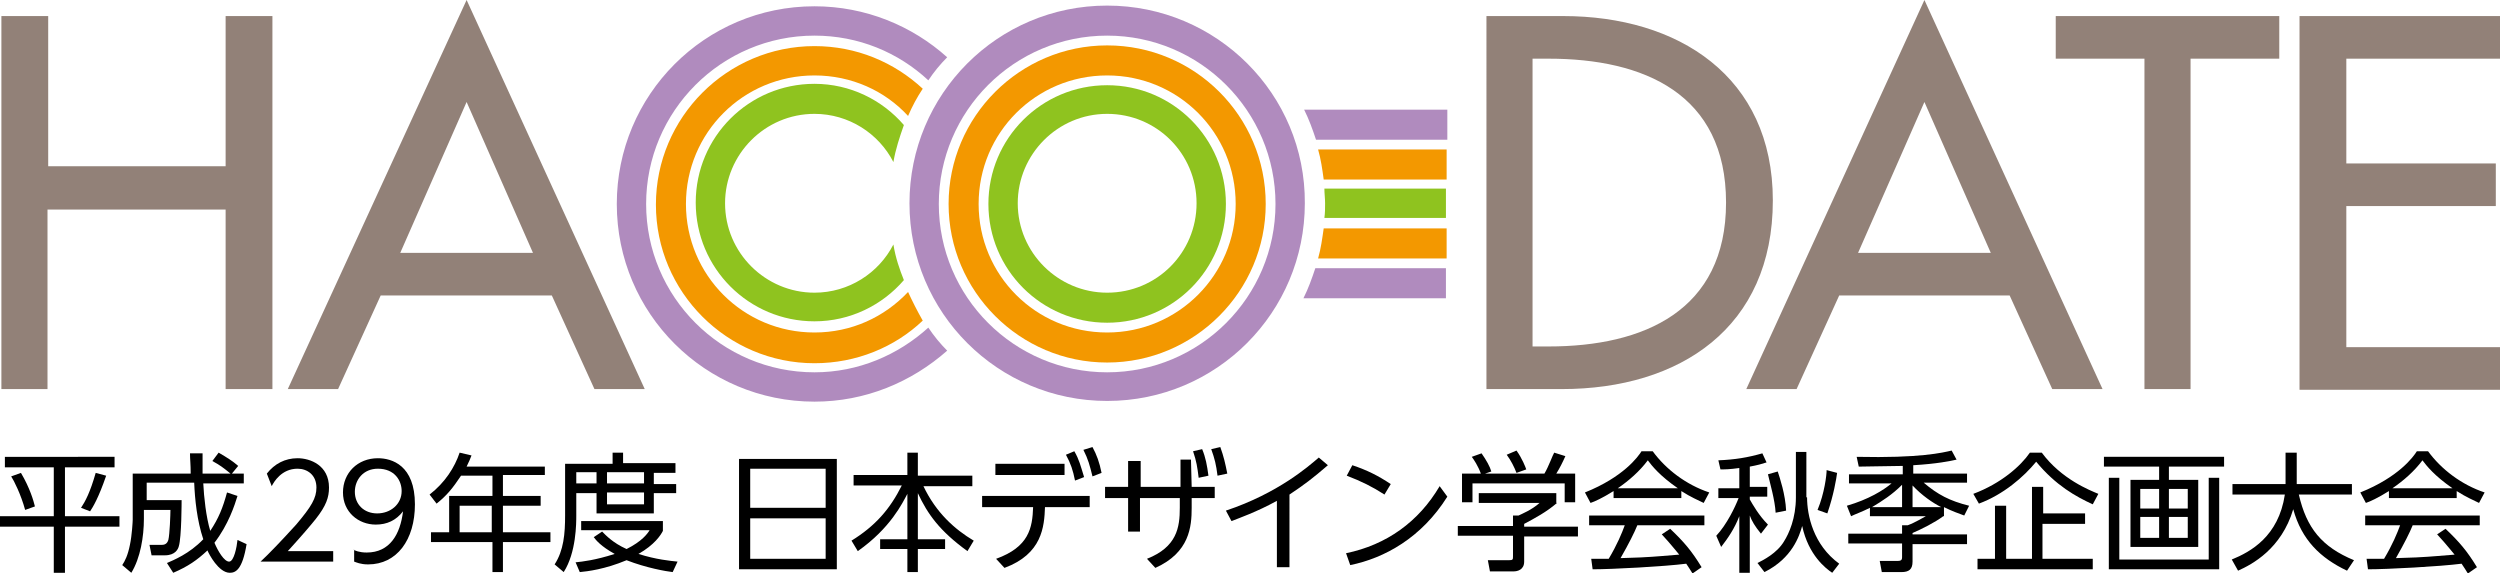 <?xml version="1.0" encoding="utf-8"?>
<!-- Generator: Adobe Illustrator 21.0.2, SVG Export Plug-In . SVG Version: 6.00 Build 0)  -->
<svg version="1.1" id="レイヤー_1" xmlns="http://www.w3.org/2000/svg" xmlns:xlink="http://www.w3.org/1999/xlink" x="0px"
	 y="0px" width="357.9px" height="82.1px" viewBox="0 0 357.9 82.1" enable-background="new 0 0 357.9 82.1" xml:space="preserve">
<g>
	<g>
		<path d="M16.4,65.4v1.5H9.3v7h7.8v1.5H9.3v6.6H7.7v-6.6H0v-1.5h7.7v-7h-7v-1.5H16.4z M3.6,73c-0.6-2.2-1.6-4.2-2-4.8l1.4-0.5
			c1.3,2.2,1.8,4,2,4.8L3.6,73z M11.6,72.7c0.6-0.9,1.3-2.2,2.1-5l1.5,0.4c-1.1,3.2-1.9,4.5-2.3,5.1L11.6,72.7z"/>
		<path d="M31.3,64.8c1.2,0.7,2,1.2,2.8,1.9l-0.9,1.1h1.7v1.4h-5.8c0.1,2,0.4,4.8,1,6.8c1.2-1.8,1.8-3.3,2.4-5.5l1.5,0.5
			c-0.4,1.3-1.3,4.1-3.3,6.7c0.5,1.2,1.4,2.7,2.1,2.7c0.7,0,1.1-2.1,1.2-3.1l1.3,0.6c-0.6,3.7-1.6,4.1-2.4,4.1c-1.6,0-3-2.7-3.2-3.2
			c-1.5,1.4-2.8,2.3-4.9,3.2l-0.9-1.4c0.9-0.4,3.2-1.3,5.2-3.4c-0.9-2.7-1.2-5.7-1.3-8.1h-6.8v2.5H26c0,0.1,0,5.3-0.4,6.6
			c-0.1,0.4-0.5,1.3-2,1.3h-1.9L21.4,78l1.8,0c0.6,0,0.8-0.4,0.9-0.7c0.2-0.8,0.3-3.7,0.3-4.3h-3.8v1.3c0,2.5-0.5,5.6-1.8,7.7
			l-1.3-1.1c0.4-0.6,0.8-1.4,1.1-2.9c0.3-1.4,0.4-3.4,0.4-3.6v-6.6h8.3c0-1.4-0.1-2-0.1-2.9H29c0,0.8,0,1.6,0,2.9h4
			c-1.1-0.9-1.5-1.2-2.6-1.8L31.3,64.8z"/>
		<path d="M47.7,78.8v1.6H37.3c1.2-1.1,3.1-3.1,5.1-5.3c2.2-2.6,2.9-3.8,2.9-5.3c0-1.8-1.3-2.7-2.7-2.7c-2.3,0-3.4,1.9-3.7,2.5
			l-0.7-1.8c1.1-1.4,2.6-2.2,4.4-2.2c1.8,0,4.5,1,4.5,4.2c0,1.4-0.4,2.6-1.9,4.5c-0.8,1-2,2.4-4,4.6H47.7z"/>
		<path d="M50.6,78.7c0.2,0.1,0.8,0.4,1.9,0.4c3.3,0,4.8-2.6,5.2-5.9c-1,1.3-2.3,1.9-3.9,1.9c-2.5,0-4.7-1.8-4.7-4.6
			c0-2.8,2.1-4.9,5-4.9c2,0,5.3,1,5.3,6.6c0,5.1-2.6,8.6-6.7,8.6c-1.1,0-1.7-0.3-2-0.4V78.7z M50.8,70.4c0,1.8,1.3,3.1,3.2,3.1
			c1.9,0,3.5-1.3,3.5-3.2c0-1.5-1-3.2-3.4-3.2C52,67.1,50.8,68.7,50.8,70.4z"/>
		<path d="M78,66.6v1.4h-6V71h5.4v1.4H72v3.8h6.8v1.4H72v4.3h-1.5v-4.3h-8.8v-1.4h2.6V71h6.2v-2.9h-4.5c-1.2,1.8-2,2.8-3.5,4l-1-1.3
			c2.2-1.7,3.6-3.9,4.3-6l1.7,0.4c-0.2,0.5-0.3,0.8-0.7,1.6H78z M70.4,72.4h-4.6v3.8h4.6V72.4z"/>
		<path d="M87.7,66.3v-1.5h1.5v1.5h7.5v1.4h-3.1v1.6h3.2v1.3h-3.2v2.9h-8.2v-2.9h-2.9v3.2c0,1.1,0,5.3-1.8,8.1l-1.3-1.1
			c1.3-2,1.5-4.4,1.5-7v-7.4H87.7z M96.3,81.9c-0.9-0.1-3.8-0.6-6.6-1.7c-3.1,1.3-5.6,1.6-6.7,1.7l-0.6-1.4c1-0.1,2.8-0.3,5.6-1.2
			c-2-1.1-2.7-2-3-2.4l1.2-0.8c0.5,0.5,1.5,1.6,3.5,2.5c2.2-1.1,3-2.2,3.3-2.7h-9.8v-1.3h11.7V76c-0.3,0.6-1.2,2-3.5,3.3
			c2.5,0.8,4.6,1,5.6,1.1L96.3,81.9z M85.4,67.6h-2.9v1.6h2.9V67.6z M92.2,67.6h-5.3v1.6h5.3V67.6z M92.2,70.5h-5.3v1.7h5.3V70.5z"
			/>
		<path d="M119.8,65.7v15.8h-14V65.7H119.8z M107.4,72.7h10.8v-5.6h-10.8V72.7z M107.4,74.2V80h10.8v-5.8H107.4z"/>
		<path d="M129.9,68.1v-3.3h1.5v3.3h7.8v1.5h-7c1.8,3.8,4.5,6.2,7.2,7.8l-0.9,1.5c-4-2.9-5.7-5.3-7.1-8.3v6.6h3.9v1.4h-3.9v3.3h-1.5
			v-3.3h-3.9v-1.4h3.9v-6.5c-0.7,1.3-2.4,4.9-7.1,8.2l-0.9-1.5c3.4-2.1,5.5-4.5,7.2-7.9h-6.9v-1.5H129.9z"/>
		<path d="M142.6,80c4.7-1.7,5.2-4.4,5.3-7.4h-7.3V71H156v1.6h-6.4c-0.1,2.8-0.4,6.7-5.8,8.7L142.6,80z M152.4,66.4V68h-9.9v-1.6
			H152.4z M153.8,64.6c0.7,1.2,0.9,2.1,1.4,3.7l-1.3,0.5c-0.3-1.5-0.6-2.4-1.3-3.7L153.8,64.6z M156.4,64c0.6,1.1,1,2.2,1.3,3.7
			l-1.3,0.5c-0.4-1.6-0.6-2.4-1.3-3.8L156.4,64z"/>
		<path d="M161.6,66h1.7v3.7h5.7v-3.9h1.5l0.1,3.9h3.3v1.6h-3.3v1.4c0,2.7-0.3,6.4-5.2,8.6l-1.2-1.3c4.3-1.7,4.7-4.5,4.7-7.3v-1.4
			h-5.7v4.8h-1.7v-4.8h-3.3v-1.6h3.3V66z M172.1,64.3c0.5,1.2,0.7,2.3,0.9,3.8l-1.4,0.3c-0.2-1.6-0.3-2.3-0.8-3.8L172.1,64.3z
			 M174.7,64c0.5,1.4,0.7,2.3,1,3.8l-1.4,0.3c-0.2-1.6-0.4-2.4-0.9-3.8L174.7,64z"/>
		<path d="M184.5,81.2h-1.7v-9.5c-2.9,1.6-5.5,2.5-6.5,2.9l-0.8-1.5c7.5-2.5,11.9-6.4,13.3-7.6l1.3,1.1c-2.2,1.9-3.4,2.8-5.5,4.2
			V81.2z"/>
		<path d="M198.2,70.8c-1.7-1.1-3.3-1.9-5.4-2.7l0.8-1.5c2.1,0.7,3.7,1.5,5.5,2.7L198.2,70.8z M207.2,71.1c-3.7,5.9-9,8.8-13.9,9.8
			l-0.6-1.7c5.8-1.2,10.4-4.5,13.4-9.6L207.2,71.1z"/>
		<path d="M222.9,72c-1.5,1.3-3.2,2.2-4.7,3v0.4h7.7v1.4h-7.7v3.6c0,1.2-1,1.4-1.5,1.4h-3.4l-0.3-1.6l3,0c0.6,0,0.6-0.1,0.6-0.6
			v-2.9h-7.9v-1.4h7.9v-1.5h0.8c0.4-0.2,1.9-0.8,3-1.8h-8.7v-1.4h11.1V72z M221.1,67.8c0.6-1,1.2-2.7,1.4-3l1.6,0.5
			c-0.4,0.9-0.8,1.7-1.3,2.5h2.7v4.1H224v-2.7h-13.2v2.7h-1.5v-4.1h2.7c-0.4-1.1-1-2-1.3-2.4l1.4-0.5c0.7,1,1.2,1.9,1.4,2.6
			l-0.9,0.3H221.1z M217.1,67.7c-0.3-0.8-0.8-1.8-1.4-2.6l1.4-0.6c0.8,1.1,1.3,2.4,1.4,2.7L217.1,67.7z"/>
		<path d="M240.8,71.3H231v-1c-1.6,1-2.7,1.5-3.3,1.7l-0.8-1.5c5.5-2.2,7.6-5.1,8.1-5.9h1.6c1.9,2.6,4.8,4.8,8.1,5.9l-0.8,1.5
			c-0.8-0.4-1.8-0.8-3.2-1.7V71.3z M239.1,75.7c2,1.9,3.1,3.2,4.5,5.5l-1.3,0.9c-0.3-0.5-0.5-0.8-0.9-1.4
			c-3.1,0.4-10.6,0.8-13.4,0.8l-0.2-1.5h2.5c1.2-2,1.9-3.7,2.3-4.8h-5.1v-1.4H244v1.4h-9.6c-0.4,1-1.2,2.6-2.4,4.7
			c0.5,0,2.5-0.1,2.9-0.1c2.2-0.1,4.1-0.3,5.5-0.4c-0.2-0.2-1.1-1.4-2.5-2.9L239.1,75.7z M240.2,69.9c-2.6-1.8-3.7-3.2-4.3-4
			c-1.2,1.6-2.7,2.9-4.3,4H240.2z"/>
		<path d="M250.5,69.7h2.5v1.4h-2.5v0.4c0.4,0.7,1.3,2.3,2.6,3.6l-1,1.3c-0.9-1.1-1.3-1.8-1.6-2.6v8.2H249v-8.1
			c-0.7,1.8-1.6,3.1-2.6,4.4l-0.7-1.6c1.5-1.6,2.7-4.1,3.2-5.4h-2.9v-1.4h3V67c-1.4,0.2-2.1,0.2-2.7,0.2l-0.3-1.3
			c2.4-0.1,4.2-0.4,6.3-1l0.6,1.3c-0.6,0.2-1.3,0.4-2.4,0.6V69.7z M258.7,71.2c0,2.6,0.9,6.8,4.6,9.5l-1,1.3
			c-0.9-0.6-3.4-2.5-4.3-6.7c-0.4,1.4-1.4,4.6-5.4,6.6l-1-1.3c0.8-0.4,2.8-1.4,3.8-3.1c0.7-1.1,1.7-3.3,1.7-6.3v-6.5h1.5V71.2z
			 M254.2,73.4c-0.1-1.8-0.8-4.2-1.1-5.5l1.4-0.4c0.3,0.9,1.1,3.3,1.2,5.6L254.2,73.4z M260.2,73c1-2.4,1.3-5,1.3-5.7l1.5,0.4
			c-0.1,0.8-0.5,3.2-1.4,5.8L260.2,73z"/>
		<path d="M278.2,73.9c-1.2,0.9-3.2,1.9-4.4,2.4v0.2h7.8v1.4h-7.8v2.5c0,1.1-0.5,1.5-1.6,1.5h-2.8l-0.3-1.6l2.6,0
			c0.5,0,0.6-0.2,0.6-0.5v-2h-7.7v-1.4h7.7v-1.2h0.8c1.1-0.4,2.2-1.1,2.6-1.3h-8v-1.2c-1.2,0.6-2.1,0.9-2.7,1.2l-0.6-1.5
			c3.1-0.9,5.2-2.2,6.4-3.2h-6.1v-1.3h7.7v-1.2c-1,0-5.4,0.1-6.3,0.1l-0.3-1.4c9.1,0.2,12.3-0.6,13.6-0.9l0.7,1.3
			c-0.9,0.2-2.8,0.6-6.2,0.8v1.2h7.7v1.3h-6.2c2,1.7,3.7,2.6,6.5,3.3l-0.7,1.4c-0.8-0.3-1.7-0.6-2.9-1.2V73.9z M272.3,72.6v-3.2
			c-1.4,1.4-2.8,2.3-4.3,3.2H272.3z M277.9,72.6c-1.2-0.6-2.8-1.7-4.1-3.1v3.1H277.9z"/>
		<path d="M282.5,70.7c4-1.5,6.8-4,8.1-5.9h1.7c2.8,3.8,6.9,5.4,8.1,5.9l-0.8,1.5c-2.4-1.1-5.3-2.7-8.1-6.1c-1.8,2.2-4.7,4.7-8.2,6
			L282.5,70.7z M298.4,75h-6v5h7.2v1.5h-16.5v-1.5h2.5v-7.6h1.6v7.6h3.7V69.7h1.6v3.8h6V75z"/>
		<path d="M318.4,66.8h-7.9v1.9h4.2v9.6h-9.7v-9.6h4.1v-1.9h-7.9v-1.4h17.2V66.8z M303.4,68.4v11.7h12.8V68.4h1.5v13.1h-15.8V68.4
			H303.4z M309.1,70h-2.7v2.8h2.7V70z M309.1,74h-2.7v3h2.7V74z M313.2,70h-2.7v2.8h2.7V70z M313.2,74h-2.7v3h2.7V74z"/>
		<path d="M327.2,64.8h1.6v4.5h7.9v1.5h-7.6c1.1,4.8,3.3,7.5,7.9,9.4l-1,1.5c-3.8-1.8-6.5-4.4-7.7-8.8c-1.7,5.7-5.9,7.9-7.9,8.8
			l-0.9-1.6c2.7-1.1,6.7-3.3,7.6-9.3h-7.5v-1.5h7.6V64.8z"/>
		<path d="M351.7,71.3H342v-1c-1.6,1-2.7,1.5-3.3,1.7l-0.8-1.5c5.5-2.2,7.6-5.1,8.1-5.9h1.6c1.9,2.6,4.8,4.8,8.1,5.9l-0.8,1.5
			c-0.8-0.4-1.8-0.8-3.2-1.7V71.3z M350.1,75.7c2,1.9,3.1,3.2,4.5,5.5l-1.3,0.9c-0.3-0.5-0.5-0.8-0.9-1.4
			c-3.1,0.4-10.6,0.8-13.4,0.8l-0.2-1.5h2.5c1.2-2,1.9-3.7,2.3-4.8h-5v-1.4H355v1.4h-9.6c-0.4,1-1.2,2.6-2.4,4.7
			c0.5,0,2.5-0.1,2.9-0.1c2.2-0.1,4.1-0.3,5.5-0.4c-0.2-0.2-1.1-1.4-2.5-2.9L350.1,75.7z M351.1,69.9c-2.6-1.8-3.7-3.2-4.3-4
			c-1.2,1.6-2.7,2.9-4.3,4H351.1z"/>
	</g>
	<g>
		<path fill="#928178" d="M32.3,23.8V2.3h6.7v53.4h-6.7V30H6.8v25.7H0.2V2.3h6.7v21.5H32.3z"/>
		<path fill="#928178" d="M54.5,42.3l-6.1,13.4h-7.2L66.8,0l25.5,55.7h-7.2l-6.1-13.4H54.5z M66.8,14.6l-9.5,21.6h19L66.8,14.6z"/>
		<path fill="#928178" d="M212.7,2.3h11.1c16.4,0,30,8.6,30,26.4c0,18.2-13.3,27-30.2,27h-10.8V2.3z M219.4,49.6h2.3
			c13.6,0,25.4-5.1,25.4-20.6c0-15.6-11.8-20.6-25.4-20.6h-2.3V49.6z"/>
		<path fill="#928178" d="M263.3,42.3l-6.1,13.4H250L275.5,0L301,55.7h-7.2l-6.1-13.4H263.3z M275.5,14.6L266,36.2h19L275.5,14.6z"
			/>
		<path fill="#928178" d="M313.7,55.7H307V8.4h-12.7V2.3h32v6.1h-12.7V55.7z"/>
		<path fill="#928178" d="M329.2,2.3h28.7v6.1h-22v15h21.4v6.1h-21.4v20.2h22v6.1h-28.7V2.3z"/>
	</g>
	<g>
		<path fill="#F39800" d="M189.5,32.7c-0.2,1.4-0.4,2.9-0.8,4.3h18.4v-4.3H189.5z"/>
		<path fill="#8FC31F" d="M127.9,35c-2.1,4.1-6.4,6.9-11.3,6.9c-7,0-12.8-5.7-12.8-12.8c0-7,5.7-12.8,12.8-12.8
			c4.9,0,9.2,2.8,11.3,6.9c0.3-1.8,0.9-3.6,1.5-5.3c-3.1-3.6-7.7-5.9-12.8-5.9c-9.4,0-17,7.6-17,17c0,9.4,7.6,17,17,17
			c5.1,0,9.7-2.3,12.8-5.9C128.8,38.6,128.2,36.9,127.9,35z"/>
		<path fill="#F39800" d="M130,41.8c-3.4,3.6-8.1,5.8-13.4,5.8c-10.2,0-18.4-8.2-18.4-18.4c0-10.2,8.2-18.4,18.4-18.4
			c5.3,0,10.1,2.2,13.4,5.8c0.6-1.4,1.3-2.7,2.1-3.9c-4.1-3.8-9.5-6.1-15.5-6.1c-12.5,0-22.7,10.2-22.7,22.7
			c0,12.5,10.2,22.7,22.7,22.7c6,0,11.5-2.3,15.5-6.1C131.3,44.5,130.6,43.1,130,41.8z"/>
		<path fill="#B08BBE" d="M132.9,46.9c-4.3,3.9-10,6.4-16.3,6.4c-13.3,0-24.1-10.8-24.1-24.1c0-13.3,10.8-24.1,24.1-24.1
			c6.3,0,12,2.4,16.3,6.4c0.8-1.2,1.7-2.3,2.7-3.3c-5-4.5-11.7-7.3-19-7.3c-15.7,0-28.3,12.7-28.3,28.3c0,15.7,12.7,28.3,28.3,28.3
			c7.3,0,13.9-2.8,19-7.3C134.6,49.2,133.7,48.1,132.9,46.9z"/>
		<path fill="#B08BBE" d="M186.7,15.7c0.7,1.4,1.2,2.8,1.7,4.3h18.8v-4.3H186.7z"/>
		<path fill="#F39800" d="M188.7,21.4c0.4,1.4,0.6,2.8,0.8,4.3h17.6v-4.3H188.7z"/>
		<path fill="#8FC31F" d="M189.6,27c0,0.7,0.1,1.4,0.1,2.1c0,0.7,0,1.4-0.1,2.1h17.4V27H189.6z"/>
		<path fill="#B08BBE" d="M158.5,0.8c-15.7,0-28.3,12.7-28.3,28.3c0,15.7,12.7,28.3,28.3,28.3c15.7,0,28.3-12.7,28.3-28.3
			C186.9,13.5,174.2,0.8,158.5,0.8z M158.5,53.3c-13.3,0-24.1-10.8-24.1-24.1c0-13.3,10.8-24.1,24.1-24.1
			c13.3,0,24.1,10.8,24.1,24.1C182.6,42.5,171.8,53.3,158.5,53.3z"/>
		<path fill="#F39800" d="M158.5,6.5c-12.5,0-22.7,10.2-22.7,22.7c0,12.5,10.2,22.7,22.7,22.7c12.5,0,22.7-10.2,22.7-22.7
			C181.2,16.6,171,6.5,158.5,6.5z M158.5,47.6c-10.2,0-18.4-8.2-18.4-18.4c0-10.2,8.2-18.4,18.4-18.4c10.2,0,18.4,8.2,18.4,18.4
			C176.9,39.3,168.7,47.6,158.5,47.6z"/>
		<path fill="#8FC31F" d="M158.5,12.2c-9.4,0-17,7.6-17,17c0,9.4,7.6,17,17,17s17-7.6,17-17C175.5,19.8,167.9,12.2,158.5,12.2z
			 M158.5,41.9c-7,0-12.8-5.7-12.8-12.8c0-7,5.7-12.8,12.8-12.8s12.8,5.7,12.8,12.8C171.3,36.2,165.6,41.9,158.5,41.9z"/>
		<path fill="#B08BBE" d="M188.3,38.4c-0.5,1.5-1,2.9-1.7,4.3h20.4v-4.3H188.3z"/>
	</g>
</g>
</svg>

